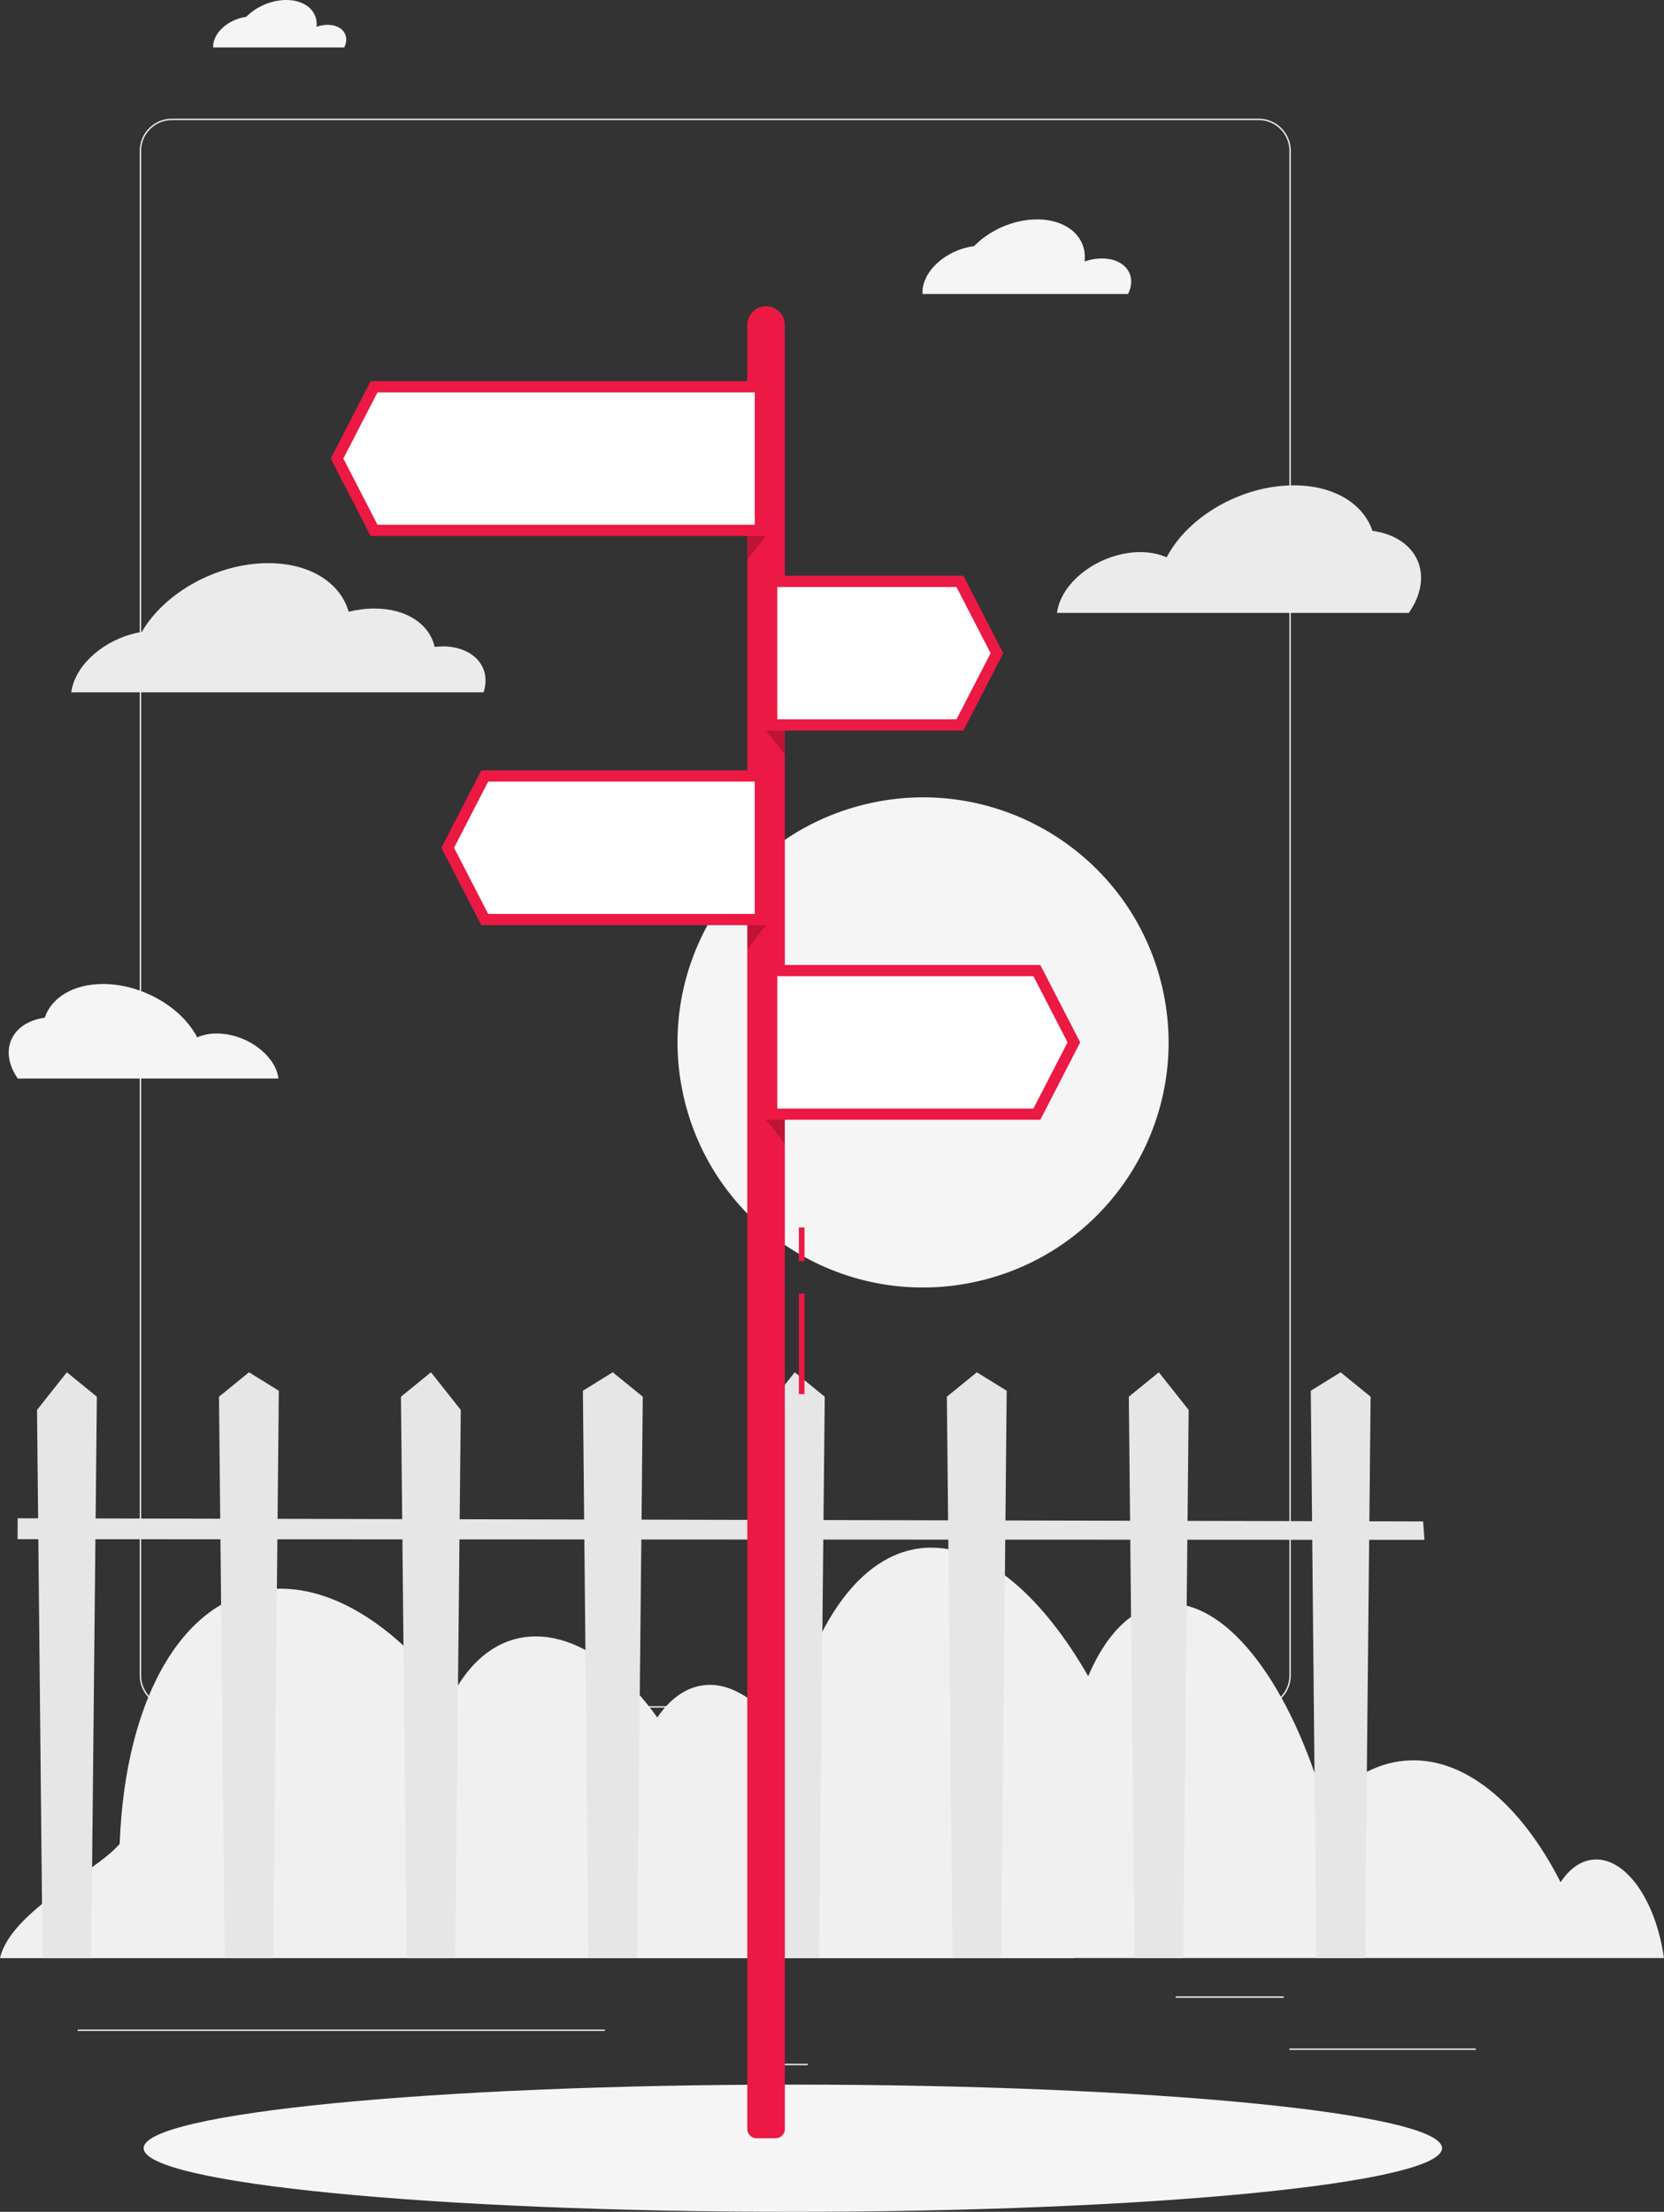 <svg width="198" height="263" viewBox="0 0 198 263" fill="none" xmlns="http://www.w3.org/2000/svg">
<rect x="0" y="0" width="198" height="263" fill="#333333" stroke="none"/>
<g clip-path="url(#clip0_561_293806)">
<path d="M175.606 243.582H153.426V243.749H175.606V243.582Z" fill="#EBEBEB"/>
<path d="M96.127 245.4H90.308V245.567H96.127V245.4Z" fill="#EBEBEB"/>
<path d="M152.756 237.385H139.904V237.552H152.756V237.385Z" fill="#EBEBEB"/>
<path d="M71.978 241.324H9.241V241.491H71.978V241.324Z" fill="#EBEBEB"/>
<path d="M149.769 203.044H20.452C18.342 203.044 16.628 201.334 16.628 199.23V17.927C16.628 15.823 18.342 14.113 20.452 14.113H149.769C151.878 14.113 153.593 15.823 153.593 17.927V199.23C153.593 201.334 151.878 203.044 149.769 203.044ZM20.452 14.28C18.436 14.28 16.795 15.917 16.795 17.927V199.23C16.795 201.24 18.436 202.877 20.452 202.877H149.769C151.784 202.877 153.425 201.24 153.425 199.23V17.927C153.425 15.917 151.784 14.28 149.769 14.28H20.452Z" fill="#EBEBEB"/>
<path d="M127.622 231.653C126.678 225.241 122.452 220.291 118.166 220.605C116.559 220.732 115.173 221.567 114.122 222.903C108.791 214.928 101.411 210.025 93.971 210.566C90.194 210.827 86.832 212.476 84.053 215.162C79.358 203.118 71.369 194.582 63.761 194.582C59.441 194.582 55.939 197.347 53.635 201.956C47.561 193.874 40.342 188.904 33.35 188.904C22.2 188.904 14.88 201.522 14.244 219.243C11.438 222.583 1.279 227.251 0 232.836H127.763C127.723 232.448 127.676 232.061 127.622 231.653Z" fill="#F0F0F0"/>
<path d="M189.582 221.125C188.062 221.252 186.729 222.234 185.698 223.811C180.936 214.466 174.152 208.728 167.147 209.363C163.578 209.67 160.357 211.614 157.678 214.753C157.665 214.773 157.665 214.753 157.665 214.753C153.64 200.666 146.394 190.687 139.235 190.687C135.163 190.687 131.788 193.92 129.484 199.31C124.033 189.839 117.403 184.027 110.82 184.027C102.663 184.027 96.442 192.958 93.535 206.698C90.769 202.703 87.609 200.345 84.461 200.345C80.101 200.345 76.739 204.867 75.018 211.941C74.637 211.941 74.248 211.975 73.853 212.048C66.855 213.23 61.631 222.375 61.765 232.828H197.993C197.029 225.928 193.406 220.778 189.575 221.119L189.582 221.125Z" fill="#F0F0F0"/>
<path d="M116.545 152.31C132.247 148.614 141.972 132.921 138.266 117.26C134.56 101.599 118.827 91.9 103.125 95.596C87.423 99.293 77.699 114.985 81.405 130.646C85.111 146.307 100.844 156.007 116.545 152.31Z" fill="#F5F5F5"/>
<path d="M163.31 63.128C162.225 59.902 158.75 57.711 153.948 57.711C147.713 57.711 141.351 61.411 138.82 66.274C137.943 65.873 136.871 65.653 135.679 65.653C131.426 65.653 127.087 68.465 125.982 71.925C125.881 72.246 125.808 72.573 125.768 72.88H167.636C168.139 72.165 168.527 71.404 168.782 70.616C169.987 66.829 167.583 63.696 163.317 63.121L163.31 63.128Z" fill="#EBEBEB"/>
<path d="M5.317 121.02C6.121 118.629 8.699 117.006 12.255 117.006C16.876 117.006 21.591 119.744 23.466 123.351C24.116 123.058 24.906 122.891 25.796 122.891C28.951 122.891 32.165 124.975 32.982 127.539C33.056 127.78 33.109 128.02 33.143 128.248H2.116C1.741 127.72 1.453 127.152 1.266 126.571C0.375 123.766 2.15 121.441 5.311 121.02H5.317Z" fill="#F5F5F5"/>
<path d="M115.916 29.256C117.751 27.372 120.597 26.09 123.403 26.09C127.046 26.09 129.384 28.254 129.055 31.093C129.718 30.859 130.422 30.732 131.125 30.732C133.609 30.732 135.096 32.375 134.453 34.399C134.393 34.586 134.312 34.78 134.225 34.96H109.768C109.742 34.546 109.795 34.099 109.942 33.638C110.646 31.427 113.217 29.597 115.923 29.263L115.916 29.256Z" fill="#F5F5F5"/>
<path d="M29.285 2.017C30.457 0.815 32.272 0 34.06 0C36.384 0 37.87 1.376 37.663 3.186C38.085 3.039 38.533 2.952 38.982 2.952C40.569 2.952 41.514 4.001 41.105 5.29C41.065 5.41 41.018 5.531 40.958 5.644H25.367C25.347 5.377 25.387 5.096 25.481 4.803C25.93 3.393 27.571 2.224 29.292 2.011L29.285 2.017Z" fill="#F5F5F5"/>
<path d="M52.638 76.869C52.33 76.869 52.022 76.889 51.72 76.922C51.111 74.237 48.399 72.36 44.561 72.36C43.53 72.36 42.492 72.493 41.487 72.741C40.503 69.314 36.92 66.963 31.918 66.963C25.817 66.963 19.595 70.463 16.87 75.139C13.146 75.74 9.677 78.298 8.7 81.351C8.592 81.678 8.525 82.005 8.479 82.319H57.54L57.553 82.279C58.504 79.287 56.301 76.855 52.631 76.855L52.638 76.869Z" fill="#EBEBEB"/>
<path d="M69.359 165.371L72.909 163.174L76.485 166.079L75.808 232.835H70.016L69.359 165.371Z" fill="#E6E6E6"/>
<path d="M54.828 167.649L51.278 163.174L47.709 166.079L48.385 232.835H54.172L54.828 167.649Z" fill="#E6E6E6"/>
<path d="M33.176 165.371L29.627 163.174L26.058 166.079L26.734 232.835H32.52L33.176 165.371Z" fill="#E6E6E6"/>
<path d="M4.406 167.649L7.956 163.174L11.525 166.079L10.849 232.835H5.063L4.406 167.649Z" fill="#E6E6E6"/>
<path d="M155.971 165.371L159.52 163.174L163.089 166.079L162.42 232.835H156.627L155.971 165.371Z" fill="#E6E6E6"/>
<path d="M141.438 167.649L137.889 163.174L134.319 166.079L134.996 232.835H140.782L141.438 167.649Z" fill="#E6E6E6"/>
<path d="M119.787 165.371L116.237 163.174L112.668 166.079L113.338 232.835H119.13L119.787 165.371Z" fill="#E6E6E6"/>
<path d="M91.011 167.649L94.567 163.174L98.136 166.079L97.46 232.835H91.667L91.011 167.649Z" fill="#E6E6E6"/>
<path d="M2.096 183.02L169.498 183.1L169.337 180.909L2.102 180.535L2.096 183.02Z" fill="#E6E6E6"/>
<path d="M94.339 262.999C137.003 262.999 171.588 259.614 171.588 255.438C171.588 251.262 137.003 247.877 94.339 247.877C51.676 247.877 17.091 251.262 17.091 255.438C17.091 259.614 51.676 262.999 94.339 262.999Z" fill="#F5F5F5"/>
<path d="M95.725 153.822H95.056V165.772H95.725V153.822Z" fill="#EC1944"/>
<path d="M95.725 145.953H95.056V149.961H95.725V145.953Z" fill="#EC1944"/>
<path d="M91.151 36.416C89.919 36.416 88.921 37.411 88.921 38.64V253.167C88.921 253.768 89.41 254.256 90.013 254.256H92.296C92.899 254.256 93.388 253.768 93.388 253.167V38.647C93.388 37.418 92.39 36.423 91.158 36.423L91.151 36.416Z" fill="#EC1944"/>
<path opacity="0.2" d="M88.914 63.728V66.567L91.151 63.728H88.914Z" fill="black"/>
<path opacity="0.2" d="M93.381 86.867V89.706L91.151 86.867H93.381Z" fill="black"/>
<path opacity="0.2" d="M93.381 133.148V135.987L91.151 133.148H93.381Z" fill="black"/>
<path opacity="0.2" d="M88.914 110.012V112.851L91.151 110.012H88.914Z" fill="black"/>
<path d="M91.151 63.728H44.099L39.357 54.524L44.099 45.326H91.151V63.728Z" fill="#EC1944"/>
<path d="M44.916 62.392L40.857 54.524L44.916 46.662H89.812V62.392H44.916Z" fill="white"/>
<path d="M91.151 86.867H114.631L119.379 77.669L114.631 68.465H91.151V86.867Z" fill="#EC1944"/>
<path d="M113.813 85.531L117.871 77.669L113.813 69.801H92.49V85.531H113.813Z" fill="white"/>
<path d="M91.151 110.01H57.272L52.523 100.806L57.272 91.602H91.151V110.01Z" fill="#EC1944"/>
<path d="M58.089 108.674L54.03 100.806L58.089 92.938H89.812V108.674H58.089Z" fill="white"/>
<path d="M91.151 133.149H123.785L128.533 123.945L123.785 114.74H91.151V133.149Z" fill="#EC1944"/>
<path d="M122.968 131.813L127.026 123.945L122.968 116.076H92.49V131.813H122.968Z" fill="white"/>
</g>
<defs>
<clipPath id="clip0_561_293806">
<rect width="198" height="263" fill="white"/>
</clipPath>
</defs>
</svg>
